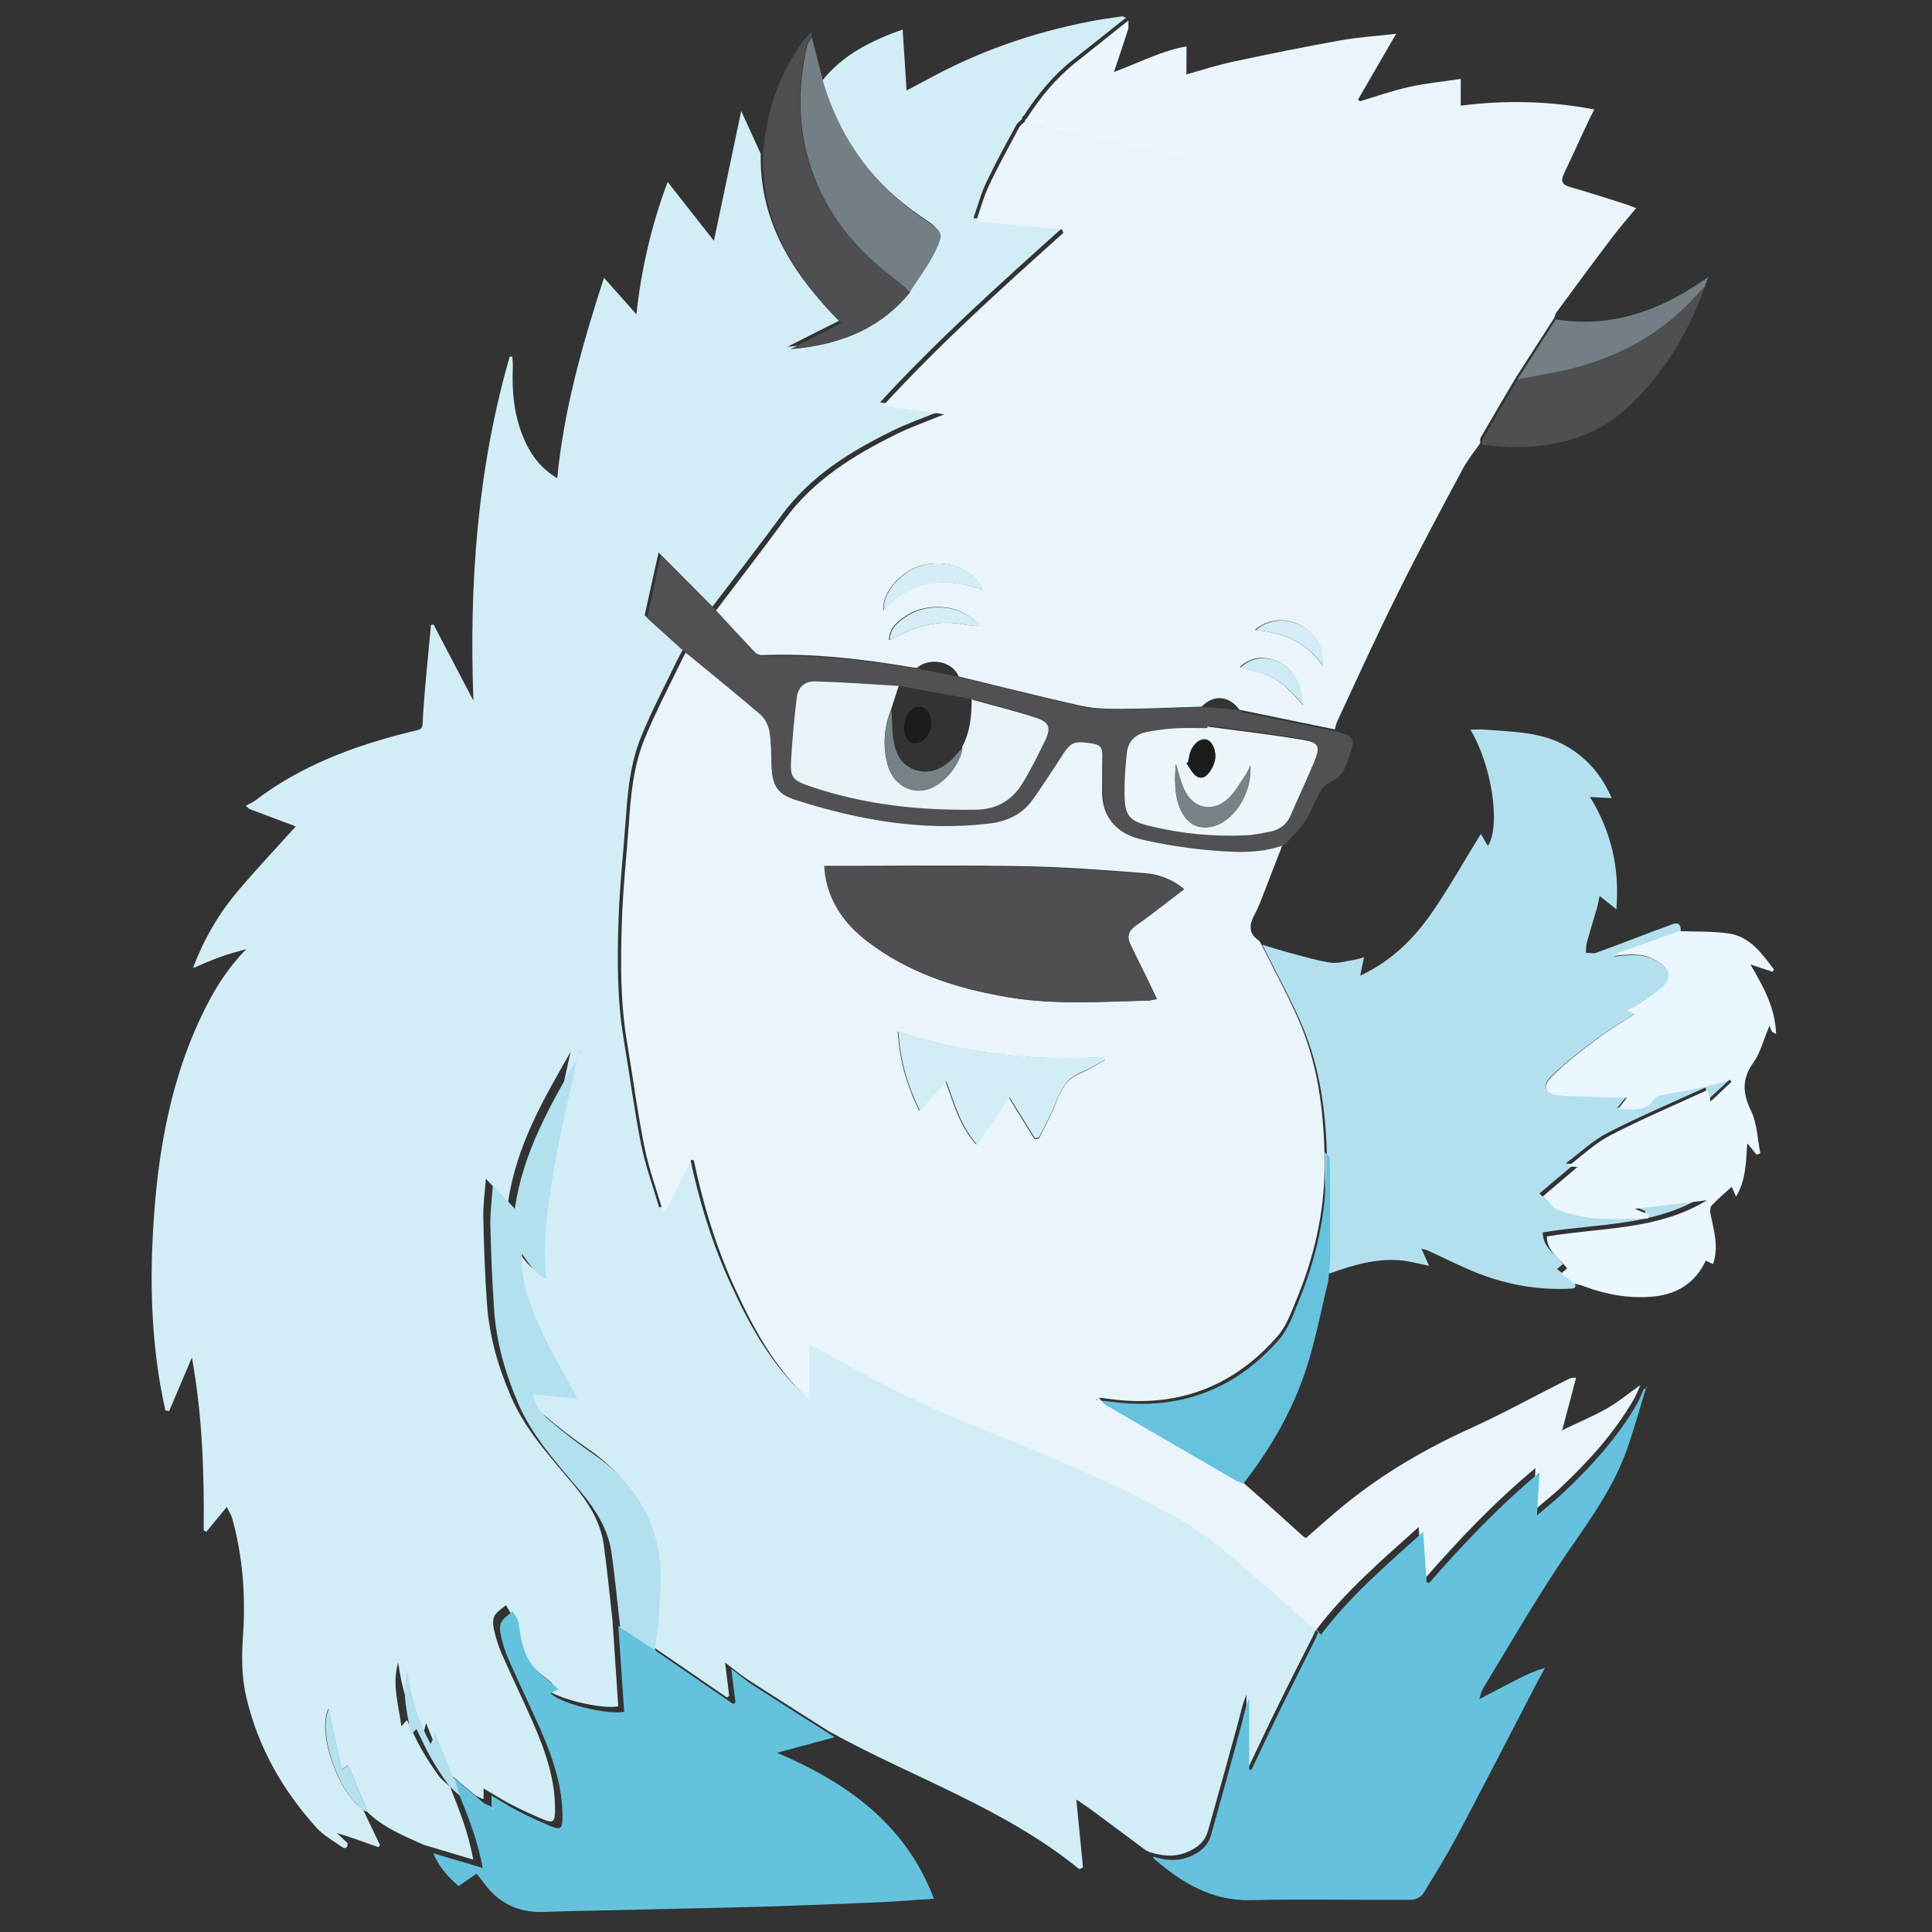 <svg viewBox="0 0 128 128" xmlns="http://www.w3.org/2000/svg"><rect x="0" y="0" width="128" height="128" fill="#333333" stroke="none"/><g fill="#D3EDF6" fill-rule="evenodd"><path d="M23.025 122.111c.02.34-.15.41-.41.23 -.56-.4-1.18-.74-1.63-1.23 -2.25-2.49-3.872-5.32-4.65-8.6 -.32-1.34-.34-2.68-.24-4.07 .19-2.66 0-5.3-.72-7.88 -.05-.18-.16-.33-.35-.72l-1.36 1.65 -.17-.1c.04-3.83-.09-7.631-.78-11.45l-1.51 3.55 -.25-.05c-.12-.57-.24-1.14-.34-1.71 -.57-3.35-.67-6.74-.48-10.11 .29-5.21 1.15-10.33 3.577-15.04 .68-1.33 1.5-2.57 2.6-3.7 -.57.16-1.14.31-1.69.51 -.58.2-1.14.46-1.84.75 .72-1.9 1.68-3.57 2.933-5.05 1.23-1.47 2.55-2.86 3.88-4.34l-3.09-1.16 -.22-.21c.21-.12.44-.2.63-.35 3.01-2.29 6.46-3.59 10.09-4.5 1.15-.29.95-.08 1.03-1.28 .13-1.96.34-3.9.52-5.85l.17-.02 2.64 5.04c-.29-7.73.26-15.343 2.4-22.787l.18-.01c.01.24.04.49.03.74 -.07 1.63.09 3.22.75 4.74 .45 1.05 1.11 1.92 2.19 2.58 .45-4.57 1.67-8.88 3.1-13.28l2.15 2.42 -.001 0c.32-3 1.01-5.95 2.07-8.77l3.064 3.9 1.81-8.6 1.29 2.83c-.09 4.49 2.1 7.93 5.18 11.07l-3.41 1.72c3.57-.3 6.14-1.53 7.97-3.81 .54-.85 1.16-1.66 1.6-2.55 .65-1.35.6-1.39-.625-2.21 -3.29-2.21-5.52-5.2-6.7-8.98 1.4-1.81 3.35-2.75 5.39-3.466l.26 4.037c.54-.29.93-.49 1.32-.7 3.378-1.86 6.97-3.12 10.753-3.86 .72-.15 1.46-.242 2.19-.349 .08-.02.18.06.27.09l-3.54 2.81c-1.3 1.029-2.32 2.29-3.21 3.66l-.125.125 -.01.12c-.13.13-.3.24-.38.39 -.68 1.25-1.37 2.5-1.98 3.792 -.36.75-.57 1.56-.86 2.38l5.67.54 .1.21C66.18 18.87 62.09 22.54 58.3 26.66l4.061.55c-1.16.47-2.19.82-3.17 1.3 -2.85 1.39-5.51 3.03-7.43 5.66 -1.49 2.03-3.04 4.02-4.56 6.02 -1.19-1.19-2.375-2.39-3.57-3.59l-.92 4.16 2.53 2.28c-.14.25-.28.51-.41.77 -.8 1.66-1.66 3.29-2.35 4.99 -.73 1.77-.9 3.68-1.03 5.58 -.16 2.183-.4 4.36-.47 6.54 -.09 2.64-.1 5.302.34 7.933 .39 2.31.69 4.65 1.15 6.95 .28 1.42.79 2.79 1.2 4.19l.17-.04 1.69-3.4 .16.04c.61 2.92 1.47 5.77 2.72 8.48 1.23 2.7 2.66 5.29 4.91 7.39v-3.58l.25 0c.45.23.92.47 1.37.73l-.001 0c3.15 1.79 6.42 3.37 9.79 4.72 4.08 1.63 8.14 3.3 12.02 5.38 1.2.64 2.4 1.33 3.45 2.19 2.38 1.95 4.66 4.01 6.99 6.04l-.2.45c-.77 1.52-1.54 3.03-2.29 4.56 -.67 1.34-1.3 2.71-1.95 4.06l-.17-.03v-4.7c-.27.6-.38 1.21-.54 1.8l0 0c-.66 2.41-1.33 4.82-2.01 7.23 -.21.72-.73 1.14-1.45 1.42 -.84.33-1.62.22-2.42-.03l0 0 -.24-.11c-1.22-.91-2.44-1.82-3.66-2.72 -.32-.23-.64-.44-.95-.65l.44 4.497 -.24.12c-4.99-4.07-11.08-6.08-16.6-9.14 -1.8-1.15-3.6-2.28-5.39-3.44 -.48-.31-.92-.69-1.48-1.11l.27 2.21 -.15.1 -5.11-3.503c.08-.7.22-1.39.25-2.09 .06-1.28.22-2.57.07-3.82 -.36-3.03-1.93-5.36-4.44-7.08v0c-1.03-.71-2.01-1.46-2.95-2.27 -.52-.45-.92-1.04-1.04-1.68l2.93.26c-.88-1.63-1.74-3.07-2.43-4.59 -.69-1.53-1.35-3.1-1.27-5.03 .51.69.84 1.34 1.6 1.65 -.27-2.57.11-5.003.53-7.42 .41-2.42.99-4.8 1.5-7.19 -1.78 3.11-3.59 6.19-4.14 9.95l-1.47-1.55c-.07.93-.19 1.77-.17 2.61 .04 1.88.11 3.76.24 5.64 .15 2.14.73 4.18 1.58 6.15 .96 2.25 2.61 4.009 4.14 5.85 .97 1.17 1.8 2.44 2.02 3.99 .23 1.67.39 3.35.58 5.03l.38 5.68c-1.12.22-4.23-.53-4.88-1.23l.52-.28c-.56-.49-1.18-.91-1.65-1.46 -.72-.84-.86-1.91-1.03-2.96 -.05-.27-.27-.52-.4-.77 -.26.23-.61.42-.76.72 -.13.24-.1.62-.03.91 .12.54.29 1.08.51 1.59 .67 1.53 1.41 3.04 2.08 4.58 .82 1.88 1.5 3.81 1.45 5.92 -.02.61-.14.73-.71.5v0c-.77-.32-1.52-.66-2.26-1.05 -.58-.3-1.13-.66-1.76-1.03v.66l-.06.04c-.18-.1-.39-.16-.54-.28 -.65-.54-1.29-1.09-1.93-1.625l0 0 -.13-.26 -1.15-2.86 -.11.42 -.19.39c-.87-1.58-1.32-3.17-1.55-4.83 -.42 1.42.02 2.78.21 4.23l.37-.41c.32.65.6 1.29.95 1.9 .34.61.73 1.2 1.14 1.77 .2.28.51.5.77.75 .6 1.52 1.22 3.04 1.53 4.82l-3.28-.98c-1.33-.6-2.68-1.14-3.74-2.18 -.06-.05-.16-.05-.24-.08l-.05-.17 -.05.03 .09.13 1.09 2.27 -.08.16 -1.71-.6 -1.06-.34 -.06-.03 .05.02Zm1.33-2.06l-1.29-3.1 -.43.28 -.87-4.04c-.83 1.57.79 6.08 2.564 6.83Zm14.1-50.31l-.02-.06 -.05.01 .01.05 .04-.02Z"/><path fill="#E9F5FA" d="M87.519 108.3c-2.33-2.03-4.61-4.09-6.99-6.04 -1.05-.86-2.26-1.55-3.46-2.2 -3.88-2.09-7.95-3.76-12.03-5.39v0c-3.38-1.35-6.65-2.93-9.8-4.73 -.45-.26-.92-.5-1.37-.74l-.25-.01v3.58c-2.247-2.1-3.68-4.69-4.92-7.4 -1.25-2.72-2.12-5.57-2.73-8.49l-.17-.05 -1.7 3.39 -.18.03c-.41-1.4-.92-2.78-1.21-4.2 -.47-2.31-.77-4.64-1.16-6.96 -.45-2.64-.44-5.29-.35-7.933 .06-2.19.31-4.37.46-6.55 .13-1.9.3-3.81 1.02-5.59 .69-1.71 1.55-3.34 2.35-5 .125-.27.26-.52.4-.78l.25.18c1.58 1.3 3.186 2.59 4.74 3.933 .29.25.51.7.58 1.1 .12.75.11 1.53.13 2.29 .04 1.28.37 1.83 1.59 2.22 4.15 1.32 8.375 2.07 12.75 1.56 1.22-.15 2.24-.61 2.95-1.63v0c.62-.91 1.23-1.82 1.82-2.75 .67-1.064.85-1.14 2.08-.95 .55.08.73.34.72.85 -.02.78-.01 1.57-.02 2.36 -.02 1.75.94 2.75 2.55 3.12 1.37.31 2.76.54 4.16.67 1.77.16 3.56.32 5.29-.34 -.43 1.09-.85 2.19-1.27 3.28 -.19.48-.36.97-.61 1.42 -.36.66-.47 1.25.24 1.75l.12.13 -.01-.01 .34.65c.8 1.63 1.69 3.23 2.38 4.91 1.08 2.65 1.46 5.45 1.54 8.31 .12 3.35-.52 6.56-1.79 9.65 -.37.89-.7 1.88-1.32 2.59 -2.79 3.2-6.32 4.65-10.59 4.22l-1.23-.15v0c.05.12.15.22.28.28 2.86 1.66 5.73 3.33 8.6 5.003 .15.09.33.13.5.2 .53.47 1.07.93 1.6 1.41l2.53 2.28 .19.13c.86-.75 1.68-1.49 2.54-2.19 2.55-2.08 5.36-3.72 8.36-5.08 2.18-.99 4.3-2.16 6.44-3.24 .125-.07.25-.13.56-.11l-.77 2.92 -.17.59 -.06.02 .02.02 .02-.06c.99-.48 2.01-.9 2.97-1.44 .79-.45 1.5-1.04 2.25-1.57 -.15.32-.26.65-.44.95 -1.3 2.25-3.03 4.15-4.92 5.92 -.54.5-1.12.95-1.75 1.49l.16-2.86c-2.77 2.3-5.09 4.77-7.33 7.32l-.17-.06 -.24-3.35c-2.44 2.19-4.85 4.256-6.78 6.8ZM54.65 57.42c.03.34.04.59.09.82 .34 1.71 1.31 3.03 2.66 4.08 2.78 2.16 6.03 3.19 9.44 3.76 3.07.51 6.17.29 9.27.21 .13-.01.27-.05.54-.1l-.71-1.49c-.36-.73-.73-1.45-1.07-2.18 -.25-.54-.08-.9.42-1.25 1.06-.74 2.07-1.56 3.14-2.38v0c-.74-.62-1.65-.98-2.6-1.04 -2.65-.21-5.3-.41-7.96-.46 -4.39-.08-8.77-.02-13.27-.02Zm13.94 18.06l.24-.05c.35-.72.75-1.42 1.05-2.16 .36-.92.7-1.79 1.73-2.18 .55-.22 1.06-.57 1.58-.85l-.06-.2c-4.61.28-9.11-.22-13.65-1.69 .12 1.94.61 3.59 1.42 5.24l1.74-1.95c.55 1.48.91 2.93 2.03 4.18l2.13-3.16 1.72 2.78Zm4.1 17.27l-.02-.04 -.06-.02 .01.06 .05-.02ZM47.429 40.46c1.52-2.01 3.067-3.997 4.55-6.03 1.92-2.63 4.58-4.27 7.42-5.67 .97-.48 2.01-.84 3.16-1.31l-4.061-.56c3.79-4.13 7.87-7.8 11.957-11.466l-.1-.22 -5.68-.55c.29-.83.5-1.64.86-2.39 .61-1.29 1.3-2.535 1.97-3.792 .08-.16.24-.27.37-.4 .21.08.41.19.63.24 3.08.66 6.16 1.32 9.244 1.98 .84.18.85.18.85-.72V4.93c1.01-.28 2.01-.61 3.04-.83l-.001-.001c2.37-.51 4.76-.99 7.15-1.42 1.19-.22 2.41-.29 3.71-.44l-2.53 4.368 .14.1c1.07-.32 2.13-.7 3.23-.94 1.09-.25 2.22-.35 3.44-.54V7c2.99-.38 5.88-.31 8.85.25 -.2.39-.36.69-.5 1.01 -.51 1.09-1.01 2.18-1.52 3.27 -.22.46-.11.71.4.86 1.21.34 2.41.73 3.61 1.11 .23.07.46.17.78.29 -.52.63-1.02 1.2-1.48 1.8 -1.29 1.69-2.55 3.41-3.81 5.12 -.07.09-.09.22-.13.34l-2.55 3.97c-.78 1.32-1.56 2.64-2.33 3.971 -.06.09-.02.24-.03.375 -.39.55-.82 1.08-1.14 1.67 -1.49 2.78-2.98 5.56-4.375 8.38 -1.38 2.76-2.65 5.58-3.96 8.38 -.08.16-.1.35-.15.53l-6.32-1.3c-.7-.95-1.72-1.03-2.51-.21 -1.77.05-3.53.14-5.29.15 -.91 0-1.84-.01-2.71-.21 -2.71-.6-5.4-1.29-8.1-1.94 -.45-1.08-2-1.25-2.76-.57l-.19-.01c-3.35-.57-6.71-.97-10.104-.83 -.16 0-.37-.1-.48-.22 -.92-.97-1.82-1.95-2.72-2.92Zm11.49 1.94l.33-.15c1.43-.76 2.93-1.21 4.57-.88 .31.06.64.08 1.03.12 -.97-1.48-3.41-1.61-4.76-.73 -.59.38-1.16.81-1.189 1.61l-.03.05 .02-.06Zm6.19-3.31c-.58-1.39-2.41-2.08-4.05-1.63 -1.38.37-2.67 1.84-2.53 2.99 1.83-2.08 4.05-2.26 6.57-1.37Zm18.06 2.65c1.78.16 3.33.75 4.44 2.32 .08-1.3-.43-2.06-1.48-2.64 -.99-.54-2.18-.39-2.97.3Zm3.15 4.98c-.16-1.45-.61-2.62-2.05-3.03 -.74-.22-1.49-.1-2.12.5 1.88.51 2.55.57 4.15 2.51Z"/><path fill="#B3E0EE" d="M87.909 76.48c-.08-2.86-.46-5.67-1.55-8.32 -.69-1.68-1.58-3.28-2.39-4.91l-.34-.66c.61.18 1.21.38 1.83.54 .89.24 1.79.51 2.7.65 .48.07 1.01-.11 1.52-.18 .19-.03.38-.1.69-.18l-.25 1.22c2.04-.95 3.52-2.41 4.71-4.12s2.2-3.53 3.28-5.27l.47.8c.86-1.35.26-5.34-1.16-7.71 .36 0 .66-.03.95 0 1.87.15 3.78.13 5.47 1.13 1.34.79 2.3 1.92 2.94 3.41l-1.44-.08c1.42 2.31 1.97 4.7 1.75 7.44l-1.11-.88c-.06.26-.1.53-.17.79 -.23.77-.47 1.54-.68 2.32 -.06.2-.04.43-.06.65 .23 0 .48.08.69 0 1.17-.42 2.32-.87 3.49-1.31 .48-.19.97-.35 1.45-.54 .5-.21.69-.03.65.48 -1.32.45-2.64.91-3.96 1.38 -.17.06-.33.16-.49.24 1.66-.19 2.32-.1 3.17.49 .62.43.71.97.15 1.49 -.43.4-.95.73-1.44 1.06 -.3.19-.64.33-1.05.55l.57.21c-.91.59-1.79 1.11-2.59 1.71 -1.01.75-2.01 1.52-2.9 2.39 -.71.69-.5 1.18.49 1.26 1.21.09 2.43.1 3.65.14l.78 0 -.58.74 -.03.04 .02-.06c.45 0 .92.04 1.36-.02 .28-.04.67-.18.78-.39 .22-.46.59-.52 1-.6 .79-.15 1.58-.29 2.36-.46 .62-.15 1.24-.34 1.86-.52l.09.13 -1.39 1.29 -.21-.77c-2.21 1.01-4.38 1.92-6.47 3 -1.01.52-1.86 1.34-2.79 2.03l-.06.05 .05-.05 .59.04 -2.32 1.95c.36.32.66.74 1.06.88 .74.27 1.54.48 2.33.54 1.19.08 2.39.01 3.59.01l.03-.27 -.94-.39 4.77-.58c-3.26 2-7.02 1.79-10.62 2.39 0 .97.82 1.43 1.34 2.1l-.39.32 1.13.94c.21.33.01.36-.27.37 -2.08.1-4.09-.25-6.02-.99 -1.18-.46-2.3-1.04-3.45-1.56 -.11-.05-.24-.06-.36-.08l-.02-.05 -.04-.01 .05.05 .5 1.12c-.67-.125-1.32-.32-1.99-.37 -1.55-.11-3.02.32-4.46.83l-.53.15c.04-.54.11-1.07.11-1.61 0-2.17-.01-4.34-.03-6.5 0-.08-.14-.17-.21-.25Z"/><path fill="#65C1DD" d="M87.519 108.3c1.92-2.55 4.33-4.61 6.77-6.81l.23 3.34 .16.05c2.24-2.55 4.56-5.02 7.32-7.33l-.17 2.85c.63-.54 1.21-1 1.74-1.5 1.88-1.77 3.61-3.67 4.91-5.93 .17-.31.29-.64.43-.96l.12-.01 .01.01c-.42 1.36-.79 2.73-1.27 4.07 -1.04 2.93-2.99 5.33-4.67 7.89 -1.69 2.58-3.24 5.25-4.84 7.89 -.13.2-.17.46-.24.69l-.05.07 .06-.06c.73-.38 1.46-.77 2.19-1.14 .67-.35 1.35-.69 2.14-.92l-.51.94c-1.75 3.37-3.49 6.75-5.26 10.1 -.71 1.33-1.5 2.63-2.3 3.92 -.14.22-.53.41-.8.41 -3.56.02-7.11-.06-10.66.02 -2.57.05-4.53-1.16-6.36-2.73l-.09-.16c.8.25 1.58.35 2.41.02 .71-.29 1.23-.71 1.44-1.43l0 0c.68-2.41 1.35-4.83 2-7.24 .16-.6.26-1.21.53-1.81v4.69l.16.02c.64-1.36 1.28-2.72 1.94-4.07 .75-1.53 1.52-3.05 2.28-4.57l.19-.46Z"/><path fill="#65C2DD" d="M43.479 109.392l5.1 3.503 .15-.11 -.28-2.22c.56.42.99.79 1.47 1.1 1.78 1.15 3.58 2.29 5.38 3.43l-3.814 1.03c4.44 1.9 8.46 4.59 10.39 9.67 -1.311.08-2.51.19-3.71.24 -2.58.11-5.15.21-7.72.29 -3.72.1-7.44.17-11.16.26 -1.08.02-2.16.04-3.24.09 -1.72.06-3.07-.6-4.05-2.01 -.12-.17-.26-.32-.42-.53l-1.19.82c-.71-.6-1.31-1.29-1.68-2.17l3.27.97c-.31-1.79-.93-3.31-1.54-4.83l-.36-1.14c.64.54 1.27 1.09 1.92 1.625 .15.125.35.18.53.27l.08.13 -.04-.18v-.67c.63.37 1.17.72 1.75 1.02h-.001c.73.38 1.48.72 2.25 1.04 .56.22.69.11.7-.51 .04-2.11-.64-4.04-1.46-5.93 -.68-1.54-1.41-3.05-2.09-4.59v0c-.23-.52-.4-1.05-.52-1.59 -.07-.3-.11-.67.02-.92 .15-.3.49-.49.75-.73 .13.25.35.49.39.76 .16 1.05.3 2.12 1.02 2.95 .47.54 1.08.96 1.64 1.45l-.53.27c.65.7 3.76 1.45 4.87 1.23l-.39-5.69 .37.19c.66.43 1.32.87 1.99 1.3Z"/><path fill="#EBF7FE" d="M104.579 85.31l-1.13-.95 .38-.33c-.53-.67-1.34-1.13-1.35-2.11 3.6-.61 7.36-.4 10.61-2.4l-4.78.57 .93.38 -.04.26c-1.2 0-2.4.07-3.59-.02 -.79-.06-1.59-.27-2.34-.54 -.4-.15-.7-.57-1.07-.89l2.31-1.96 -.6-.05 -.01-.01c.92-.69 1.77-1.52 2.78-2.04 2.09-1.08 4.26-2 6.46-3.01l.2.76 1.38-1.3 -.1-.13c-.63.17-1.24.37-1.87.51 -.79.17-1.58.3-2.37.45 -.41.07-.78.13-1.01.59 -.11.21-.51.34-.79.38 -.45.06-.92.01-1.37.01l0 0 .57-.75 -.79-.01c-1.22-.05-2.45-.05-3.66-.15 -.99-.08-1.21-.57-.5-1.27 .88-.88 1.89-1.65 2.89-2.4 .8-.61 1.67-1.12 2.58-1.72l-.58-.22c.41-.22.74-.36 1.04-.56 .49-.34 1-.66 1.43-1.07 .55-.53.46-1.07-.16-1.5 -.86-.6-1.52-.69-3.18-.5 .16-.09.31-.19.48-.25 1.31-.47 2.63-.93 3.95-1.39 1.07.04 2.16 0 3.22.15 1.45.2 2.23 1.34 3.03 2.39l-.09.15 -1.47-.48c.87 1.48 1.65 2.88 1.7 4.6 -.12-.07-.22-.09-.27-.16 -.07-.09-.08-.2-.16-.4 -.41.96-.6 1.8-1.06 2.44 -.78 1.08-.74 2.03-.17 3.21 .41.84.42 1.87.62 2.82l-.25.09 -.62-.76c-.08 1.3-.1 2.47-.74 3.54l-.29-.65c-.46.42-.92.8-1.32 1.23 -.11.11-.12.39-.08.58 .21 1.08.57 2.16.16 3.31l-.48-.23c-.67 1.46-1.88 2.2-3.37 2.37 -1.63.17-3.22-.11-4.753-.69 -.2-.08-.4-.11-.6-.16Z"/><path fill="#515053" d="M82.28 47.181l6.31 1.29 .53.17c.43.14.59.44.46.86 -.17.53-.32 1.07-.57 1.57 -.14.27-.42.53-.69.65 -.48.2-.77.51-.98.97 -.3.63-.59 1.28-.98 1.86 -.35.52-.83.95-1.25 1.42 -1.73.65-3.53.49-5.3.33v0c-1.41-.14-2.8-.37-4.17-.68 -1.61-.38-2.58-1.375-2.56-3.13 0-.79-.01-1.58.01-2.37 .01-.52-.17-.78-.73-.86 -1.23-.19-1.42-.12-2.09.95v0c-.59.92-1.2 1.84-1.83 2.74 -.71 1.02-1.74 1.48-2.96 1.62 -4.39.51-8.61-.24-12.76-1.57 -1.22-.39-1.55-.94-1.6-2.23 -.03-.77-.02-1.55-.14-2.3 -.07-.4-.29-.85-.58-1.11 -1.56-1.35-3.16-2.628-4.74-3.933l-.25-.19 -2.54-2.29 .91-4.17 3.57 3.58c.9.97 1.8 1.95 2.71 2.91 .11.11.31.22.47.21 3.4-.14 6.76.25 10.104.82l.18 0 2.75.56c2.69.65 5.38 1.34 8.09 1.94 .87.19 1.8.2 2.71.2 1.76-.02 3.52-.1 5.28-.16l2.5.2Zm-22.7-1.69c-1.85-.11-3.69-.25-5.53-.31 -.74-.03-1.16.4-1.25 1.13h0c-.16 1.29-.28 2.6-.37 3.9 -.09 1.32.04 1.49 1.33 1.92 3.54 1.19 7.2 1.57 10.92 1.51 1.36-.03 2.36-.63 3.04-1.74 .56-.92 1.04-1.89 1.51-2.86 .4-.85.28-1.23-.63-1.53 -1.375-.46-2.79-.8-4.19-1.19l-4.87-.88Zm20.5 2.65l-.02.13c-.71 0-1.42-.03-2.12 0 -.62.03-1.24.12-1.85.22 -.81.13-1.32.61-1.4 1.44 -.09.86-.16 1.73-.16 2.6 0 1.51.27 1.84 1.73 2.19 2.07.49 4.17.69 6.3.59 .51-.03 1.02-.14 1.53-.24 .67-.13 1.15-.49 1.43-1.15 .49-1.19 1.05-2.35 1.54-3.54 .4-.99.3-1.25-.74-1.43 -2.09-.35-4.19-.59-6.28-.88Z"/><path fill="#4F4E51" d="M60.322 19.341c-1.84 2.28-4.41 3.51-7.98 3.8l3.4-1.73c-3.09-3.14-5.28-6.58-5.19-11.07 .15-2.76 1-5.28 2.6-7.539 .15-.22.34-.41.52-.61l.09.04 0 .24c-.11.18-.28.351-.33.54 -.63 2.735-.62 5.459.27 8.13 .97 2.9 2.8 5.18 5.2 7.04 .46.36.91.74 1.36 1.12Z"/><path fill="#66C2DD" d="M87.9 76.486c.07.08.2.16.2.24 .02 2.16.03 4.33.03 6.5 -.01.53-.08 1.06-.12 1.6 -.46 1.88-.82 3.8-1.4 5.64 -.9 2.86-2.38 5.45-4.23 7.82 -.17-.07-.35-.11-.51-.2 -2.872-1.67-5.74-3.34-8.61-5.003v0c-.13-.07-.23-.17-.29-.29 .41.04.81.1 1.22.14 4.26.43 7.8-1.02 10.58-4.22 .61-.71.94-1.7 1.31-2.6 1.26-3.1 1.9-6.31 1.78-9.66Z"/><path fill="#EBF7FD" d="M78.65 4.994v4.63c0 .9-.02.89-.86.71 -3.08-.67-6.17-1.33-9.244-1.99 -.22-.05-.43-.17-.64-.25l0-.13 .125-.125c.89-1.38 1.91-2.64 3.2-3.668l3.53-2.816c-.01.2.03.43-.03.62 -.28.88-.58 1.755-.93 2.8 1.71-.64 3.2-1.43 4.81-1.7l-.01 1.88Z"/><path fill="#737F84" d="M60.32 19.341c-.46-.38-.91-.76-1.37-1.12 -2.4-1.86-4.23-4.14-5.2-7.04 -.9-2.68-.91-5.41-.28-8.14 .04-.2.21-.37.32-.55l.8 3.11c1.17 3.77 3.4 6.76 6.69 8.97 1.23.82 1.28.86.625 2.2 -.44.89-1.07 1.7-1.61 2.55Z"/><path fill="#4F4E51" d="M98.2 29.501c0-.13-.04-.28.02-.375 .76-1.33 1.54-2.65 2.32-3.971 1.35-.28 2.73-.48 4.05-.85 2.94-.84 5.55-2.28 7.63-4.58 .24-.28.5-.54.76-.8 -1.06 3-2.65 5.677-4.95 7.89 -2.2 2.11-4.9 2.86-7.88 2.8 -.67-.02-1.33-.09-1.99-.13Z"/><path fill="#737F84" d="M113.006 18.93c-.26.26-.52.52-.77.8 -2.09 2.29-4.69 3.74-7.64 4.57 -1.33.375-2.71.57-4.06.84l2.54-3.98c3.6.58 6.77-.53 9.7-2.532l.41-.27 -.22.54Z"/><path fill="#65C1DD" d="M109.07 92.043l.02-.18 .05.01 -.07.17 -.02-.02ZM76.29 123l.23.1 -.24-.11Z"/><path fill="#B3E0EE" d="M94.992 84.19l.05.02 -.06-.03ZM83.64 62.61l-.13-.14 .12.13Z"/><path fill="#737F84" d="M53.69 2.208l.06-.07 .03.11 -.1-.05Z"/><path fill="#B3E0EE" d="M43.479 109.392l-2-1.32 -.38-.2c-.2-1.68-.35-3.37-.59-5.04 -.23-1.55-1.06-2.82-2.03-4 -1.54-1.85-3.19-3.61-4.15-5.86 -.85-1.98-1.44-4.02-1.59-6.16l0-.001c-.13-1.88-.21-3.77-.25-5.65 -.02-.84.1-1.69.16-2.62l1.46 1.54c.54-3.76 2.35-6.85 4.13-9.96 -.51 2.39-1.09 4.77-1.51 7.19 -.42 2.41-.8 4.84-.54 7.41 -.77-.31-1.1-.96-1.61-1.66 -.09 1.92.57 3.49 1.26 5.02 .68 1.52 1.55 2.95 2.42 4.58l-2.94-.27c.11.63.51 1.22 1.03 1.67v0c.94.8 1.92 1.56 2.94 2.26 2.51 1.72 4.08 4.04 4.43 7.07 .14 1.25-.02 2.54-.08 3.82 -.04.69-.17 1.39-.26 2.08Zm-13.35 8.47l.35 1.13c-.27-.25-.57-.47-.78-.76l0 0c-.42-.57-.8-1.16-1.15-1.77 -.35-.61-.63-1.25-.96-1.91l-.38.41c-.19-1.46-.64-2.82-.22-4.24 .23 1.66.68 3.24 1.54 4.82l.18-.39 .1-.42 1.14 2.85 .13.26 -.01-.01Z"/><path fill="#B4E1EE" d="M24.359 120.056c-1.77-.76-3.39-5.26-2.564-6.84l.86 4.03 .42-.29 1.282 3.09Z"/><path fill="#B3E0EE" d="M38.46 69.748l-.05.01 -.02-.06 .04-.02 .01.05Z"/><path fill="#65C2DD" d="M30.13 117.872l-.13-.26 .13.26Z"/><path fill="#E9F5FA" d="M68.051 7.86l-.125.125 .125-.125Z"/><path fill="#4F4E51" d="M54.66 57.42c4.49 0 8.88-.06 13.26.02 2.65.04 5.3.25 7.95.45v0c.95.06 1.86.42 2.59 1.03 -1.08.81-2.09 1.63-3.15 2.37 -.51.35-.67.71-.43 1.25 .33.73.7 1.44 1.06 2.17l.71 1.48c-.27.05-.41.09-.55.09 -3.1.08-6.2.29-9.28-.22 -3.41-.57-6.67-1.6-9.45-3.77 -1.35-1.05-2.33-2.37-2.67-4.09 -.05-.24-.06-.49-.1-.83Z"/><path d="M68.61 75.482l-1.73-2.79 -2.14 3.15c-1.12-1.26-1.49-2.7-2.04-4.19l-1.75 1.94c-.82-1.66-1.31-3.31-1.43-5.25 4.53 1.46 9.04 1.96 13.64 1.68l.05.19c-.53.28-1.04.63-1.59.84 -1.03.39-1.37 1.26-1.74 2.17 -.3.74-.7 1.44-1.06 2.15l-.25.04Z"/><path fill="#66C2DD" d="M72.718 92.75l-.05.01 -.02-.07 .05.01 .01.03Z"/><path fill="#D4EDF6" d="M65.142 39.1c-2.53-.89-4.74-.71-6.58 1.36 -.15-1.15 1.15-2.62 2.52-3 1.63-.46 3.46.23 4.04 1.62Zm-6.2 3.308c.03-.81.6-1.24 1.189-1.62 1.35-.88 3.78-.75 4.75.72 -.39-.05-.72-.07-1.04-.13 -1.65-.34-3.14.11-4.58.87l-.34.14Zm24.26-.66c.78-.7 1.98-.85 2.96-.31 1.05.57 1.55 1.33 1.47 2.63 -1.11-1.57-2.66-2.16-4.45-2.33Z"/><path fill="#CDEBF4" d="M86.36 46.74c-1.61-1.95-2.28-2.01-4.16-2.52 .62-.6 1.37-.72 2.11-.51 1.43.41 1.89 1.58 2.04 3.02Z"/><path fill="#D4EDF6" d="M58.94 42.411l-.03.05 .02-.06Z"/><path fill="#EBF7FE" d="M107.33 73.59l-.03.05 .02-.05 -.01-.01Zm-3.37 3.74l-.06.05 .05-.06 0 0Z"/><path d="M32.648 119.725l.03.18 -.09-.14 .05-.05Z"/><path fill="#E8F4F8" d="M64.44 46.365c1.39.39 2.8.73 4.18 1.18 .9.29 1.03.68.62 1.52 -.47.97-.95 1.94-1.51 2.85 -.69 1.11-1.69 1.71-3.05 1.73 -3.73.06-7.38-.32-10.93-1.52 -1.29-.44-1.42-.6-1.33-1.93 .08-1.31.2-2.61.36-3.91 .08-.74.5-1.16 1.24-1.14 1.84.05 3.68.19 5.52.3l-.51 1.58v0c-.46 1.14-.55 2.39-.24 3.58 .32 1.29 1.44 1.98 2.62 1.67 1.06-.29 2.23-1.68 2.34-2.81 .54-.99.62-2.08.63-3.17Z"/><path fill="#ECF5F9" d="M80.083 48.152c2.09.28 4.19.52 6.27.87 1.03.17 1.13.43.73 1.42 -.49 1.18-1.05 2.34-1.55 3.53 -.28.66-.76 1.01-1.44 1.14 -.51.09-1.03.21-1.54.23v0c-2.12.1-4.25-.1-6.31-.6 -1.46-.35-1.73-.69-1.74-2.2 -.01-.87.06-1.74.15-2.61 .07-.84.59-1.31 1.39-1.45 .61-.11 1.23-.2 1.84-.23 .7-.04 1.41-.01 2.11-.01l.02-.14Zm2.77 2.61c-.11.22-.16.375-.25.5 -.4.55-.72 1.18-1.21 1.64 -1.05.98-2.36.69-2.95-.62 -.24-.53-.36-1.1-.54-1.67 -.14 1.5.01 2.55.45 3.29 .44.74 1.06 1.03 1.88.875 1.46-.28 2.71-2.17 2.59-4.03Zm-4.11-.29l-.12.11c.24.31.43.75.75.89 .44.19.73-.25.94-.62v0c.08-.17.15-.34.18-.53 .1-.6-.17-1.22-.56-1.33 -.43-.12-.94.31-1.12.96l-.1.48Z"/><path fill="#778287" d="M59.07 47.08c.04.72.02 1.45.16 2.15 .16.84.58 1.55 1.5 1.81 .91.25 1.66-.09 2.314-.71 .26-.26.5-.54.74-.81 -.12 1.12-1.28 2.52-2.35 2.8 -1.18.31-2.3-.38-2.63-1.68h-.001c-.31-1.2-.23-2.45.23-3.59Zm23.78 3.68c.11 1.86-1.14 3.74-2.6 4.02 -.83.15-1.45-.14-1.89-.875 -.44-.74-.59-1.8-.45-3.3 .17.56.3 1.14.53 1.66 .59 1.31 1.89 1.6 2.94.62 .48-.46.81-1.09 1.2-1.65 .08-.13.13-.28.24-.5Z"/><path fill="#1C1C1C" d="M78.75 50.479l.09-.49c.18-.65.68-1.08 1.11-.96 .38.1.65.72.55 1.32v0c-.04.18-.1.35-.19.52 -.21.36-.5.8-.95.61 -.33-.14-.51-.59-.76-.9l.12-.12Zm-18.85-2.39c.02-.7.49-1.28 1.02-1.28 .44-.01.81.53.79 1.14 -.03.68-.57 1.32-1.09 1.3 -.48-.02-.76-.48-.73-1.18Z"/></g></svg>
